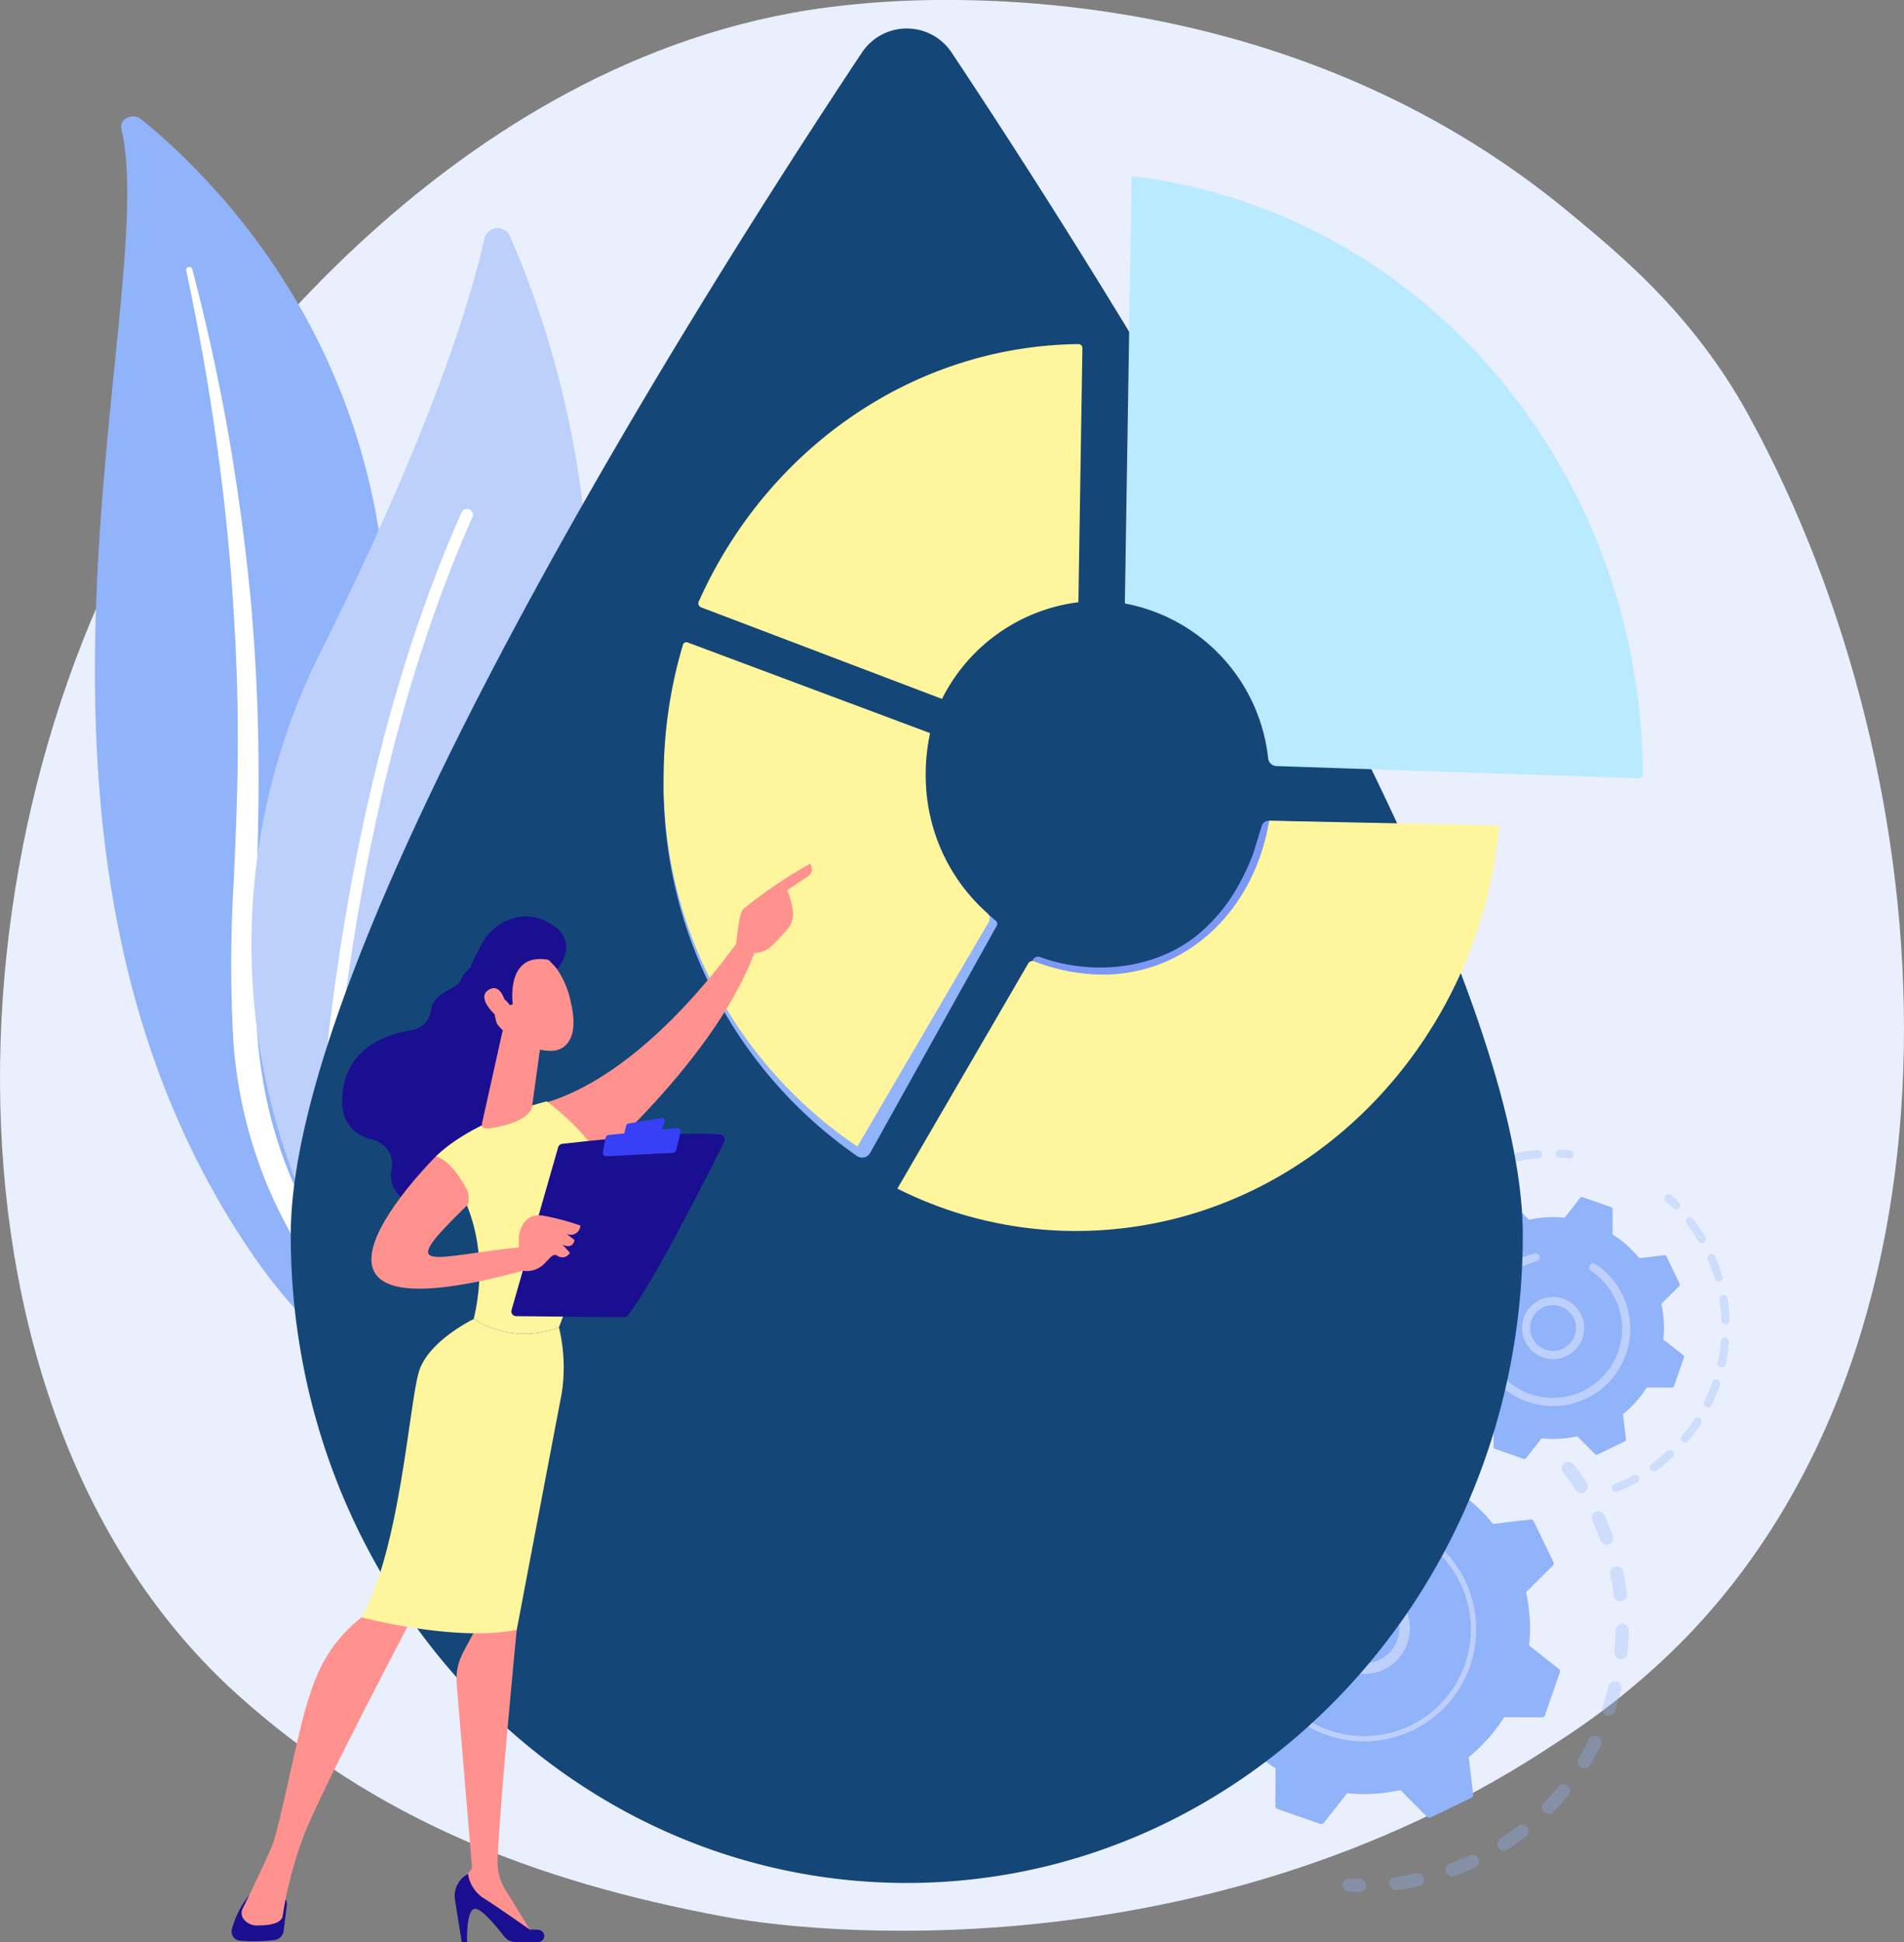 <svg xmlns="http://www.w3.org/2000/svg" xmlns:xlink="http://www.w3.org/1999/xlink" width="183.177" height="186.773" viewBox="0 0 183.177 186.773">
  <rect x="0" y="0" width="183.177" height="186.773" fill="#808080" stroke="none"/>
  <defs>
    <clipPath id="clip-path">
      <path id="Trazado_247029" data-name="Trazado 247029" d="M186.738,85.9c-.587.063-1.257.129-2.155.247-36.727,4.8-59.712,38.871-62.44,43.042-23.021,35.171-24.486,91.948,5.64,119.165,13.258,11.978,28.576,18.007,46.856,21.409,11.33,2.109,48.089,4.65,80.147-16.756a70.441,70.441,0,0,0,12.379-10.048c28.517-29.394,25.465-82.267,6.023-117.66-5.433-9.889-12.745-15.681-16.855-19.124-21.455-17.975-46.54-20.743-60.217-20.743a88.563,88.563,0,0,0-9.378.468" fill="none"/>
    </clipPath>
    <linearGradient id="linear-gradient" x1="-0.219" y1="2.977" x2="-0.215" y2="2.977" gradientUnits="objectBoundingBox">
      <stop offset="0" stop-color="#dae3fe"/>
      <stop offset="1" stop-color="#e9effd"/>
    </linearGradient>
    <clipPath id="clip-path-2">
      <rect id="Rectángulo_317651" data-name="Rectángulo 317651" width="30.29" height="112.935" transform="translate(122.908 111.117)" fill="none"/>
    </clipPath>
    <clipPath id="clip-path-3">
      <rect id="Rectángulo_317652" data-name="Rectángulo 317652" width="15.097" height="66.991" transform="translate(135.396 134.397)" fill="none"/>
    </clipPath>
    <clipPath id="clip-path-4">
      <rect id="Rectángulo_317653" data-name="Rectángulo 317653" width="27.556" height="41.388" transform="translate(234.155 226.017)" fill="none"/>
    </clipPath>
    <clipPath id="clip-path-5">
      <rect id="Rectángulo_317654" data-name="Rectángulo 317654" width="28.68" height="43.151" transform="translate(210.659 216.37)" fill="none"/>
    </clipPath>
    <clipPath id="clip-path-6">
      <rect id="Rectángulo_317655" data-name="Rectángulo 317655" width="11.339" height="28.667" transform="translate(260.067 200.27)" fill="none"/>
    </clipPath>
    <clipPath id="clip-path-7">
      <rect id="Rectángulo_317656" data-name="Rectángulo 317656" width="19.145" height="18.875" transform="translate(237.299 195.995)" fill="none"/>
    </clipPath>
    <clipPath id="clip-path-8">
      <path id="Trazado_247056" data-name="Trazado 247056" d="M149.346,179.671c-.312.95-2.655,1.073-2.886,2.94a2.146,2.146,0,0,1-1.794,1.885c-2.393.367-6.08,1.609-6.671,5.763-.45,3.171,1.167,4.373,2.863,4.79a2.4,2.4,0,0,1,1.822,2.776c-.242,1.206.118,2.6,2.209,3.7,4.685,2.472,9.362-5.856,9.362-5.856l.959-14.54-3.356-3.676s-2.118,1.03-2.508,2.214" fill="none"/>
    </clipPath>
    <linearGradient id="linear-gradient-2" x1="-4.192" y1="25.891" x2="-4.16" y2="25.891" gradientUnits="objectBoundingBox">
      <stop offset="0" stop-color="#09005d"/>
      <stop offset="1" stop-color="#1a0f91"/>
    </linearGradient>
    <clipPath id="clip-path-9">
      <path id="Trazado_247057" data-name="Trazado 247057" d="M156.869,191.661s2.166,6.172,3.839,6.878c0,0,13.683-11.417,17.2-22.428l-.565-2.1s-9.353,14.793-20.474,17.651" fill="none"/>
    </clipPath>
    <linearGradient id="linear-gradient-3" x1="-4.698" y1="21.842" x2="-4.666" y2="21.842" gradientUnits="objectBoundingBox">
      <stop offset="0" stop-color="#febbba"/>
      <stop offset="1" stop-color="#ff928e"/>
    </linearGradient>
    <clipPath id="clip-path-10">
      <path id="Trazado_247058" data-name="Trazado 247058" d="M128.991,267.674a9.051,9.051,0,0,0-1.672,3.256.881.881,0,0,0,.74,1.143,16.007,16.007,0,0,0,3.336-.052,1.028,1.028,0,0,0,.9-.9l.3-2.491a.853.853,0,0,0-.846-.955Z" fill="none"/>
    </clipPath>
    <linearGradient id="linear-gradient-4" x1="-23.072" y1="130.048" x2="-22.891" y2="130.048" xlink:href="#linear-gradient-2"/>
    <clipPath id="clip-path-11">
      <path id="Trazado_247059" data-name="Trazado 247059" d="M150.983,241.677l-1.428,2.684a5.44,5.44,0,0,0-.619,3.008l1.481,17.73-1.13,1.554.136.843,6.9,4.074-2.716-4.412a4.957,4.957,0,0,1-.734-2.82c.278-6.33,1.84-22.156,1.84-22.156l-.467-2.745Z" fill="none"/>
    </clipPath>
    <linearGradient id="linear-gradient-5" x1="-14.473" y1="18.919" x2="-14.375" y2="18.919" xlink:href="#linear-gradient-3"/>
    <clipPath id="clip-path-12">
      <path id="Trazado_247060" data-name="Trazado 247060" d="M148.774,268.162l.649,4.047h.514s-.117-3.257.8-3.2c.681.046,2.1,1.787,2.79,2.68a1.329,1.329,0,0,0,1.053.516h2.205a.583.583,0,0,0,.108-1.155,3.186,3.186,0,0,0-.9-.024s-3.486-2.453-4.62-3.138a3.388,3.388,0,0,1-1.346-2.234,2.4,2.4,0,0,0-1.256,2.5" fill="none"/>
    </clipPath>
    <linearGradient id="linear-gradient-6" x1="-16.556" y1="90.255" x2="-16.445" y2="90.255" xlink:href="#linear-gradient-2"/>
    <clipPath id="clip-path-13">
      <path id="Trazado_247061" data-name="Trazado 247061" d="M140.084,240.74c-3.817,2.92-4.808,6.09-5.684,9.012s-2.475,11.326-3.218,13.18c-.623,1.553-2.3,4.978-2.832,6.049a.976.976,0,0,0,.037.947,1.61,1.61,0,0,0,1.5.683c1.678,0,2.287-.469,2.317-.958a38.071,38.071,0,0,1,1.985-7.585c1.455-3.964,10.608-21.328,10.608-21.328a2.718,2.718,0,0,0-2.15-1.14,4.21,4.21,0,0,0-2.56,1.14" fill="none"/>
    </clipPath>
    <linearGradient id="linear-gradient-7" x1="-6.618" y1="19.125" x2="-6.566" y2="19.125" xlink:href="#linear-gradient-3"/>
    <clipPath id="clip-path-14">
      <path id="Trazado_247064" data-name="Trazado 247064" d="M153.317,184.744l-1.92,8.622c-.183.76.509.636,1.277.491,1.258-.237,2.878-.726,3.42-1.7a.921.921,0,0,0,.1-.325l.825-5.98a1.074,1.074,0,0,0-.629-1.128l-1.592-.706a1.074,1.074,0,0,0-1.479.73" fill="none"/>
    </clipPath>
    <linearGradient id="linear-gradient-8" x1="-20.922" y1="61.749" x2="-20.783" y2="61.749" xlink:href="#linear-gradient-3"/>
    <clipPath id="clip-path-15">
      <path id="Trazado_247065" data-name="Trazado 247065" d="M155.3,207.647s.306-2.318-.094-2.278c-8.714.869-12.359,2.864-5.275-4.005.25-.242.173-1.16.012-1.468-.491-.943-1.612-2.814-2.986-3.269,0,0-18.529,18.342,8.343,11.02" fill="none"/>
    </clipPath>
    <linearGradient id="linear-gradient-9" x1="-3.917" y1="24.256" x2="-3.886" y2="24.256" xlink:href="#linear-gradient-3"/>
    <clipPath id="clip-path-16">
      <path id="Trazado_247066" data-name="Trazado 247066" d="M152.482,183.442A6.788,6.788,0,0,0,157.9,186.5c1.463.078,2.89-1.186,2.012-4.709a8.509,8.509,0,0,0-2.922-4.906,1.919,1.919,0,0,0-1.04-.308c-2.472,0-5.079,4.655-3.472,6.866" fill="none"/>
    </clipPath>
    <linearGradient id="linear-gradient-10" x1="-11.929" y1="54.139" x2="-11.849" y2="54.139" xlink:href="#linear-gradient-3"/>
    <clipPath id="clip-path-17">
      <path id="Trazado_247067" data-name="Trazado 247067" d="M151.243,176.451c-1.743,3.179-2.376,5.413-.915,7.389s2.56.281,2.56.281-.67-1.71-.114-2.444,1.274.427,1.274.427l.288-.083s-.749-5.048,3.442-4.276l.848.882s2.051-2.31-.22-4.056a4.664,4.664,0,0,0-2.846-1.012,4.976,4.976,0,0,0-4.317,2.892" fill="none"/>
    </clipPath>
    <linearGradient id="linear-gradient-11" x1="-8.764" y1="41.354" x2="-8.704" y2="41.354" xlink:href="#linear-gradient-2"/>
    <clipPath id="clip-path-18">
      <path id="Trazado_247068" data-name="Trazado 247068" d="M152.067,180.6c-1.327.742.478,2.426,1.2,3l.494-1.145s-.282-1.989-1.241-1.989a.931.931,0,0,0-.454.134" fill="none"/>
    </clipPath>
    <linearGradient id="linear-gradient-12" x1="-39.076" y1="172.721" x2="-38.816" y2="172.721" xlink:href="#linear-gradient-3"/>
    <clipPath id="clip-path-19">
      <path id="Trazado_247069" data-name="Trazado 247069" d="M176.52,172.848c-.433.384-.61,2.857-.709,3.422.361,1.3,1.5,1.091,1.467.786a2.379,2.379,0,0,0,1.966-.654c.495-.458,1.046-1.06,1.454-1.527a2.4,2.4,0,0,0,.607-1.68,8.252,8.252,0,0,0-.563-2.145l2.054-1.386a.842.842,0,0,0,.143-1.165,45.666,45.666,0,0,0-6.419,4.349" fill="none"/>
    </clipPath>
    <linearGradient id="linear-gradient-13" x1="-14.723" y1="60.148" x2="-14.639" y2="60.148" xlink:href="#linear-gradient-3"/>
    <clipPath id="clip-path-20">
      <path id="Trazado_247070" data-name="Trazado 247070" d="M177.839,172.862l-.781,1.223.286.184.734-1.149,1.661-.889a.346.346,0,0,1,.1.212.716.716,0,0,1-.261.481,17.568,17.568,0,0,0-1.5,2.994l.313.129a16.9,16.9,0,0,1,1.436-2.889,1,1,0,0,0,.354-.736.741.741,0,0,0-.31-.529l-.088-.071Z" fill="none"/>
    </clipPath>
    <linearGradient id="linear-gradient-14" x1="-56.406" y1="162.156" x2="-56.087" y2="162.156" xlink:href="#linear-gradient-3"/>
    <clipPath id="clip-path-21">
      <path id="Trazado_247071" data-name="Trazado 247071" d="M164.971,194.851c-2.719.23-5.073.5-5.885.591a.454.454,0,0,0-.386.329l-4.485,15.66a.458.458,0,0,0,.436.584l10.4.1a.458.458,0,0,0,.37-.18c2.662-3.484,7.976-14.117,9.269-16.731a.459.459,0,0,0-.375-.659c-.589-.05-1.281-.071-2.04-.071-2.168,0-4.883.176-7.308.381" fill="none"/>
    </clipPath>
    <linearGradient id="linear-gradient-15" x1="-6.283" y1="30.227" x2="-6.241" y2="30.227" xlink:href="#linear-gradient-2"/>
    <clipPath id="clip-path-22">
      <path id="Trazado_247072" data-name="Trazado 247072" d="M168.687,192.951l-3.252.542a.237.237,0,0,0-.189.177l-.2.852a.234.234,0,0,0,.259.284l3.128-.417a.234.234,0,0,0,.191-.159l.322-.975a.234.234,0,0,0-.221-.307.256.256,0,0,0-.039,0" fill="none"/>
    </clipPath>
    <linearGradient id="linear-gradient-16" x1="-60.931" y1="154.485" x2="-60.563" y2="154.485" gradientUnits="objectBoundingBox">
      <stop offset="0" stop-color="#53d8ff"/>
      <stop offset="1" stop-color="#3840f7"/>
    </linearGradient>
    <clipPath id="clip-path-23">
      <path id="Trazado_247073" data-name="Trazado 247073" d="M170.12,193.924l-6.567.667a.322.322,0,0,0-.284.259l-.268,1.4a.323.323,0,0,0,.333.383l6.417-.323a.326.326,0,0,0,.3-.247l.416-1.739a.32.32,0,0,0-.312-.4h-.033" fill="none"/>
    </clipPath>
    <linearGradient id="linear-gradient-17" x1="-42.006" y1="84.284" x2="-41.751" y2="84.284" xlink:href="#linear-gradient-16"/>
    <clipPath id="clip-path-24">
      <path id="Trazado_247074" data-name="Trazado 247074" d="M154.926,204.167a11.394,11.394,0,0,0,.373,3.48,2.358,2.358,0,0,0,2.136-.746c.491-.481.781-.963,1.18-.7a.832.832,0,0,0,1.218-.279l-.714-.787c1.045.508,1.155-.443,1.155-.443l-.768-.593a.931.931,0,0,0,1.334-.8,23.868,23.868,0,0,0-3.547-.946,2.8,2.8,0,0,0-.439-.037c-1.28,0-1.7,1.036-1.928,1.859" fill="none"/>
    </clipPath>
    <linearGradient id="linear-gradient-18" x1="-25.085" y1="119.261" x2="-24.923" y2="119.261" xlink:href="#linear-gradient-3"/>
  </defs>
  <g id="Grupo_245489" data-name="Grupo 245489" transform="translate(3194.998 695.351)">
    <g id="Grupo_245432" data-name="Grupo 245432" transform="translate(-3300 -780.787)">
      <g id="Grupo_245431" data-name="Grupo 245431" clip-path="url(#clip-path)">
        <rect id="Rectángulo_317650" data-name="Rectángulo 317650" width="273.721" height="273.321" transform="matrix(0.729, -0.685, 0.685, 0.729, 3.351, 174.027)" fill="url(#linear-gradient)"/>
      </g>
    </g>
    <path id="Trazado_247030" data-name="Trazado 247030" d="M116.681,97.8c-.22-.936,1.1-1.558,1.9-.9,8.189,6.639,27.863,26.523,22.96,61.272-6.152,43.6,4.365,59.505,17.457,69.208,0,0-17.979-4.563-29.291-20.705-27.772-39.633-9.119-92.226-13.029-108.871" transform="translate(-3300 -780.787)" fill="#91b3fa"/>
    <g id="Grupo_245435" data-name="Grupo 245435" transform="translate(-3300 -780.787)" style="mix-blend-mode: soft-light;isolation: isolate">
      <g id="Grupo_245434" data-name="Grupo 245434">
        <g id="Grupo_245433" data-name="Grupo 245433" clip-path="url(#clip-path-2)">
          <path id="Trazado_247031" data-name="Trazado 247031" d="M122.913,111.419c1.024,4.853,1.937,9.722,2.643,14.612q1.1,7.329,1.684,14.7c.364,4.912.62,9.83.635,14.749.04,4.919-.164,9.834-.39,14.768a133.671,133.671,0,0,0-.059,14.9,44.167,44.167,0,0,0,3.492,14.751c.521,1.177,1.069,2.35,1.692,3.484.6,1.144,1.256,2.265,1.937,3.376a53.226,53.226,0,0,0,4.645,6.389,58.572,58.572,0,0,0,12.23,10.7,1.223,1.223,0,0,0,1.548-.176.866.866,0,0,0-.178-1.319l0,0c-1.094-.769-2.176-1.547-3.214-2.364-.527-.4-1.032-.822-1.547-1.235-.495-.428-1.01-.84-1.489-1.282a53.12,53.12,0,0,1-13.345-18.308,43.052,43.052,0,0,1-2.316-6.952,47.53,47.53,0,0,1-1.117-7.2,132.09,132.09,0,0,1-.063-14.708c.145-4.935.251-9.894.121-14.85q-.087-3.717-.327-7.428c-.072-1.237-.171-2.473-.268-3.708s-.23-2.469-.36-3.7q-.8-7.4-2.121-14.736c-.912-4.886-1.973-9.749-3.25-14.568a.3.3,0,0,0-.355-.192.259.259,0,0,0-.225.295" fill="#fff"/>
        </g>
      </g>
    </g>
    <path id="Trazado_247032" data-name="Trazado 247032" d="M137.893,202.155a2.062,2.062,0,0,1-3.374-.574,62.859,62.859,0,0,1,1.581-53.958c10.518-21.067,14.219-33.489,15.508-39.245a1.293,1.293,0,0,1,2.444-.237c5.555,12.59,20.222,55.414-16.159,94.014" transform="translate(-3300 -780.787)" fill="#bdd0fb"/>
    <g id="Grupo_245438" data-name="Grupo 245438" transform="translate(-3300 -780.787)" style="mix-blend-mode: soft-light;isolation: isolate">
      <g id="Grupo_245437" data-name="Grupo 245437">
        <g id="Grupo_245436" data-name="Grupo 245436" clip-path="url(#clip-path-3)">
          <path id="Trazado_247033" data-name="Trazado 247033" d="M136.069,201.379a.662.662,0,0,1-.11.009.572.572,0,0,1-.563-.58c.006-.358.7-36.12,14-66.071a.572.572,0,1,1,1.045.464c-13.2,29.733-13.9,65.269-13.9,65.624a.571.571,0,0,1-.47.554" fill="#fff"/>
        </g>
      </g>
    </g>
    <g id="Grupo_245441" data-name="Grupo 245441" transform="translate(-3300 -780.787)" opacity="0.3">
      <g id="Grupo_245440" data-name="Grupo 245440">
        <g id="Grupo_245439" data-name="Grupo 245439" clip-path="url(#clip-path-4)">
          <path id="Trazado_247034" data-name="Trazado 247034" d="M255.556,226.111a.639.639,0,0,1,.841.155c.441.572.863,1.172,1.255,1.783a.641.641,0,0,1-.193.884l-.011.006a.638.638,0,0,1-.872-.2c-.373-.58-.774-1.15-1.192-1.694a.639.639,0,0,1,.117-.9c.018-.014.036-.026.055-.038m2.883,4.766a.711.711,0,0,1,.067-.036.64.64,0,0,1,.849.312c.3.658.584,1.336.831,2.014a.639.639,0,0,1-1.2.437c-.234-.645-.5-1.289-.79-1.914a.641.641,0,0,1,.245-.813m1.762,5.282a.642.642,0,0,1,.961.412c.15.708.271,1.432.36,2.15a.639.639,0,1,1-1.269.158c-.084-.683-.2-1.37-.342-2.042a.639.639,0,0,1,.29-.678m.537,5.545a.631.631,0,0,1,.344-.094.639.639,0,0,1,.629.65c-.012.724-.055,1.456-.128,2.176a.64.64,0,1,1-1.273-.13c.07-.684.112-1.379.123-2.067a.638.638,0,0,1,.3-.535m-.714,5.525a.64.64,0,0,1,.956.7c-.172.7-.376,1.406-.607,2.093a.639.639,0,1,1-1.212-.408c.22-.653.414-1.322.577-1.989a.641.641,0,0,1,.286-.393m-1.918,5.23a.639.639,0,0,1,.908.83c-.323.647-.678,1.289-1.056,1.907a.639.639,0,1,1-1.091-.667c.358-.587.7-1.2,1-1.812a.634.634,0,0,1,.236-.258M238.947,266.03a.637.637,0,0,1,.255-.09c.682-.085,1.369-.2,2.042-.346a.639.639,0,1,1,.268,1.25c-.709.152-1.433.275-2.15.365a.64.64,0,0,1-.415-1.179m16.133-8.9a.639.639,0,0,1,.829.95c-.459.56-.948,1.106-1.454,1.624a.639.639,0,0,1-.915-.893c.48-.492.944-1.011,1.38-1.542a.656.656,0,0,1,.16-.139m-10.72,7.587a.652.652,0,0,1,.116-.056c.646-.236,1.289-.5,1.914-.794a.639.639,0,0,1,.539,1.159c-.657.306-1.334.587-2.013.836a.64.64,0,0,1-.556-1.145m6.725-3.709a.639.639,0,0,1,.725,1.051c-.572.442-1.171.865-1.78,1.258l-.012.007a.639.639,0,0,1-.681-1.082c.579-.373,1.148-.775,1.691-1.2q.028-.021.057-.039" fill="#91b3fa"/>
          <path id="Trazado_247035" data-name="Trazado 247035" d="M234.46,266.184a.632.632,0,0,1,.37-.093c.329.018.664.03,1,.035a.64.64,0,0,1-.02,1.279c-.349-.006-.7-.018-1.047-.038a.639.639,0,0,1-.3-1.183" fill="#91b3fa"/>
        </g>
      </g>
    </g>
    <g id="Grupo_245444" data-name="Grupo 245444" transform="translate(-3300 -780.787)" opacity="0.3">
      <g id="Grupo_245443" data-name="Grupo 245443">
        <g id="Grupo_245442" data-name="Grupo 245442" clip-path="url(#clip-path-5)">
          <path id="Trazado_247036" data-name="Trazado 247036" d="M216.971,257.575a.639.639,0,0,1,.819.128c.215.25.439.5.665.742a.639.639,0,1,1-.934.873c-.238-.255-.474-.518-.7-.781a.64.64,0,0,1,.067-.9.789.789,0,0,1,.083-.06" fill="#91b3fa"/>
          <path id="Trazado_247037" data-name="Trazado 247037" d="M222.771,220.125q.377-.231.763-.452a.64.64,0,0,1,.633,1.112c-.6.339-1.174.7-1.729,1.08a.639.639,0,1,1-.723-1.055c.343-.235.7-.465,1.056-.685m3.8-1.918a.639.639,0,0,1,.1-.049c.661-.266,1.342-.507,2.022-.716a.639.639,0,0,1,.376,1.222c-.646.2-1.293.428-1.922.681a.64.64,0,0,1-.574-1.138m-7.5,4.692a.64.64,0,0,1,.764,1.019c-.5.454-.987.936-1.448,1.432a.639.639,0,0,1-.937-.87c.485-.523,1-1.031,1.525-1.509a.668.668,0,0,1,.1-.072m12.778-6.164a.647.647,0,0,1,.232-.086c.7-.114,1.421-.2,2.131-.253a.639.639,0,1,1,.1,1.275c-.674.051-1.355.132-2.023.24a.639.639,0,0,1-.437-1.176m-16.4,10.274a.64.64,0,0,1,.859.912c-.388.553-.757,1.13-1.1,1.716a.639.639,0,0,1-1.1-.644c.359-.616.748-1.224,1.156-1.806a.636.636,0,0,1,.188-.178m-2.632,4.806a.639.639,0,0,1,.926.788c-.258.626-.493,1.27-.7,1.915a.64.64,0,0,1-1.219-.388c.215-.678.462-1.356.734-2.015a.64.64,0,0,1,.256-.3M211.3,237.08a.638.638,0,0,1,.964.653c-.115.668-.2,1.348-.264,2.022a.639.639,0,1,1-1.273-.113c.062-.709.156-1.424.278-2.127a.633.633,0,0,1,.295-.435m-.338,5.471a.629.629,0,0,1,.3-.094.639.639,0,0,1,.669.607c.033.677.1,1.36.185,2.03a.639.639,0,1,1-1.267.17c-.1-.706-.16-1.425-.195-2.137a.638.638,0,0,1,.3-.576m.872,5.413a.689.689,0,0,1,.164-.071.641.641,0,0,1,.788.445c.181.651.392,1.3.627,1.938a.639.639,0,1,1-1.2.445c-.248-.669-.47-1.355-.66-2.041a.641.641,0,0,1,.28-.716m2.039,5.087.034-.02a.64.64,0,0,1,.865.263c.235.44.486.877.747,1.3q.141.231.287.456a.639.639,0,1,1-1.074.694c-.1-.159-.2-.318-.3-.48-.274-.446-.539-.906-.785-1.369a.638.638,0,0,1,.228-.845" fill="#91b3fa"/>
          <path id="Trazado_247038" data-name="Trazado 247038" d="M237.347,216.464a.628.628,0,0,1,.374-.093c.345.021.7.05,1.045.085a.639.639,0,0,1-.131,1.272c-.331-.033-.665-.061-.993-.081a.639.639,0,0,1-.295-1.183" fill="#91b3fa"/>
        </g>
      </g>
    </g>
    <path id="Trazado_247039" data-name="Trazado 247039" d="M240.5,223.233a.3.3,0,0,0-.333.1l-2.25,2.858a15.815,15.815,0,0,0-5.125.295l-2.562-2.578a.3.3,0,0,0-.342-.058l-3.928,1.9a.3.3,0,0,0-.167.3l.43,3.61a15.819,15.819,0,0,0-3.413,3.834l-3.637-.01a.3.3,0,0,0-.283.2l-1.434,4.12a.3.3,0,0,0,.1.333l2.858,2.25a15.841,15.841,0,0,0,.294,5.125l-2.577,2.563a.3.3,0,0,0-.059.342l1.9,3.927a.3.3,0,0,0,.3.167l3.61-.429a15.817,15.817,0,0,0,3.834,3.412l-.011,3.637a.3.3,0,0,0,.2.283l4.12,1.434a.3.3,0,0,0,.333-.1l2.25-2.857a15.872,15.872,0,0,0,5.125-.3l2.563,2.578a.3.3,0,0,0,.342.058l3.927-1.9a.3.3,0,0,0,.167-.3l-.43-3.609a15.824,15.824,0,0,0,3.413-3.835l3.637.011a.3.3,0,0,0,.283-.2l1.434-4.12a.3.3,0,0,0-.1-.333l-2.858-2.25a15.835,15.835,0,0,0-.294-5.124l2.577-2.563a.3.3,0,0,0,.059-.342l-1.9-3.928a.3.3,0,0,0-.3-.166l-3.609.429a15.844,15.844,0,0,0-3.835-3.413l.011-3.637a.3.3,0,0,0-.2-.283Z" transform="translate(-3300 -780.787)" fill="#91b3fa"/>
    <path id="Trazado_247040" data-name="Trazado 247040" d="M233.965,238.3a4.385,4.385,0,1,1-.522.376,4.438,4.438,0,0,1,.522-.376m4.051,6.6a3.364,3.364,0,1,0-2.05.481,3.347,3.347,0,0,0,2.05-.481" transform="translate(-3300 -780.787)" fill="#bdd0fb"/>
    <path id="Trazado_247041" data-name="Trazado 247041" d="M230.571,232.956q.47-.288.972-.532c.1-.051.212-.1.319-.148a10.817,10.817,0,0,1,1.628-.574l.023-.006.065-.017.126-.031a.256.256,0,0,1,.278.114.281.281,0,0,1,.03.074.255.255,0,0,1-.188.309,10.28,10.28,0,0,0-6.833,14.458,10.272,10.272,0,0,0,13.718,4.775,10.274,10.274,0,0,0,1.169-17.833.248.248,0,0,1-.078-.08.256.256,0,0,1,.358-.348,10.754,10.754,0,0,1,3.26,3.359,10.775,10.775,0,0,1-4.486,15.362,10.787,10.787,0,0,1-13.869-4.039q-.288-.47-.533-.973a10.786,10.786,0,0,1,4.041-13.87" transform="translate(-3300 -780.787)" fill="#bdd0fb"/>
    <g id="Grupo_245447" data-name="Grupo 245447" transform="translate(-3300 -780.787)" opacity="0.3">
      <g id="Grupo_245446" data-name="Grupo 245446">
        <g id="Grupo_245445" data-name="Grupo 245445" clip-path="url(#clip-path-6)">
          <path id="Trazado_247042" data-name="Trazado 247042" d="M265.314,200.328a.4.4,0,0,1,.471.043c.249.225.495.46.73.7a.395.395,0,1,1-.563.554c-.224-.228-.458-.452-.7-.666a.394.394,0,0,1,.058-.63" fill="#91b3fa"/>
          <path id="Trazado_247043" data-name="Trazado 247043" d="M267.373,202.561a.394.394,0,0,1,.52.1,17.279,17.279,0,0,1,.985,1.431c.063.1.126.208.188.314a.41.41,0,0,1-.141.541.4.4,0,0,1-.54-.141q-.089-.151-.18-.3a16.094,16.094,0,0,0-.939-1.365.4.4,0,0,1,.074-.554l.033-.023m2.074,3.537.05-.026a.4.4,0,0,1,.52.206,17.068,17.068,0,0,1,.715,1.976.4.4,0,0,1-.758.223,16.326,16.326,0,0,0-.682-1.886.4.4,0,0,1,.155-.493m1.154,3.935a.389.389,0,0,1,.144-.053.4.4,0,0,1,.453.326,17.069,17.069,0,0,1,.207,2.093.395.395,0,0,1-.789.029,16.257,16.257,0,0,0-.2-1.995.4.4,0,0,1,.183-.4m.152,4.1a.395.395,0,0,1,.6.371,17.282,17.282,0,0,1-.311,2.079.4.4,0,1,1-.773-.165,16.3,16.3,0,0,0,.3-1.983.393.393,0,0,1,.187-.3m-.854,4.011a.39.39,0,0,1,.336-.037.4.4,0,0,1,.244.5,17.385,17.385,0,0,1-.806,1.94.395.395,0,1,1-.71-.346,16.529,16.529,0,0,0,.769-1.852.388.388,0,0,1,.167-.207m-1.8,3.681a.395.395,0,0,1,.538.552,17.051,17.051,0,0,1-1.255,1.685.395.395,0,0,1-.6-.51,16.336,16.336,0,0,0,1.2-1.607.381.381,0,0,1,.123-.12m-2.646,3.128a.395.395,0,0,1,.474.627,17.1,17.1,0,0,1-1.631,1.327.4.4,0,0,1-.459-.643A16.191,16.191,0,0,0,265.39,225a.442.442,0,0,1,.061-.046m-5.2,3.255a.327.327,0,0,1,.062-.031,16.492,16.492,0,0,0,1.586-.726l.231-.123a.4.4,0,0,1,.536.157.391.391,0,0,1-.158.536c-.081.044-.162.088-.244.13a16.981,16.981,0,0,1-1.661.76.395.395,0,0,1-.352-.7" fill="#91b3fa"/>
        </g>
      </g>
    </g>
    <g id="Grupo_245450" data-name="Grupo 245450" transform="translate(-3300 -780.787)" opacity="0.3">
      <g id="Grupo_245449" data-name="Grupo 245449">
        <g id="Grupo_245448" data-name="Grupo 245448" clip-path="url(#clip-path-7)">
          <path id="Trazado_247044" data-name="Trazado 247044" d="M245.225,198.633a.395.395,0,0,1,.418.67,16.259,16.259,0,0,0-1.6,1.153.395.395,0,1,1-.5-.611,17.211,17.211,0,0,1,1.676-1.209l.005,0m1.769-.976c.012-.008.024-.014.037-.021a17.459,17.459,0,0,1,1.917-.775.4.4,0,0,1,.252.749,16.334,16.334,0,0,0-1.829.739.395.395,0,0,1-.377-.692m-4.89,3.529a.395.395,0,0,1,.492.609,16.44,16.44,0,0,0-1.273,1.507.4.4,0,1,1-.633-.473,17.146,17.146,0,0,1,1.335-1.579.434.434,0,0,1,.079-.064m8.715-4.812a.39.39,0,0,1,.128-.051,17.048,17.048,0,0,1,2.048-.29.4.4,0,0,1,.063.788,16.246,16.246,0,0,0-1.953.276.395.395,0,0,1-.286-.723m-11.126,8.044a.395.395,0,0,1,.55.532,16.387,16.387,0,0,0-.873,1.768.395.395,0,0,1-.728-.306,16.8,16.8,0,0,1,.916-1.854.4.4,0,0,1,.135-.14m-1.565,3.716a.395.395,0,0,1,.587.444,16.57,16.57,0,0,0-.426,1.927.395.395,0,0,1-.78-.124,17.486,17.486,0,0,1,.446-2.019.393.393,0,0,1,.173-.228m-.63,3.984a.395.395,0,0,1,.6.351,16.213,16.213,0,0,0,.049,1.972.395.395,0,1,1-.787.067,16.975,16.975,0,0,1-.051-2.068.394.394,0,0,1,.188-.322" fill="#91b3fa"/>
          <path id="Trazado_247045" data-name="Trazado 247045" d="M254.859,196.054a.4.4,0,0,1,.224-.058c.337.015.676.04,1.007.073a.4.4,0,0,1-.081.786c-.315-.032-.638-.056-.961-.07a.395.395,0,0,1-.189-.731" fill="#91b3fa"/>
        </g>
      </g>
    </g>
    <path id="Trazado_247046" data-name="Trazado 247046" d="M257.252,200.571a.2.2,0,0,0-.223.065l-1.5,1.912a10.625,10.625,0,0,0-3.43.2l-1.714-1.724a.2.2,0,0,0-.229-.039l-2.628,1.271a.2.2,0,0,0-.112.2l.287,2.415a10.59,10.59,0,0,0-2.283,2.566l-2.434-.007a.2.2,0,0,0-.189.134l-.96,2.757a.2.2,0,0,0,.065.223l1.912,1.506a10.619,10.619,0,0,0,.2,3.429l-1.724,1.715a.2.2,0,0,0-.039.229l1.271,2.628a.2.2,0,0,0,.2.111l2.415-.287a10.615,10.615,0,0,0,2.566,2.284l-.007,2.434a.2.2,0,0,0,.134.189l2.757.96a.2.2,0,0,0,.223-.066l1.506-1.912a10.591,10.591,0,0,0,3.429-.2l1.715,1.725a.2.2,0,0,0,.229.039l2.628-1.271a.2.2,0,0,0,.111-.2l-.287-2.415a10.614,10.614,0,0,0,2.284-2.566l2.433.007a.2.2,0,0,0,.19-.134l.959-2.757a.2.2,0,0,0-.065-.223l-1.912-1.505a10.6,10.6,0,0,0-.2-3.43l1.725-1.714a.2.2,0,0,0,.039-.229l-1.271-2.628a.2.2,0,0,0-.2-.112l-2.415.287a10.589,10.589,0,0,0-2.566-2.283l.007-2.434a.2.2,0,0,0-.134-.189Z" transform="translate(-3300 -780.787)" fill="#91b3fa"/>
    <path id="Trazado_247047" data-name="Trazado 247047" d="M252.857,210.609a2.987,2.987,0,0,1,3.479,4.837,2.987,2.987,0,1,1-3.479-4.837m2.71,4.42a2.253,2.253,0,0,0,.262-.189,2.2,2.2,0,1,0-.262.189" transform="translate(-3300 -780.787)" fill="#bdd0fb"/>
    <path id="Trazado_247048" data-name="Trazado 247048" d="M250.5,206.883a7.545,7.545,0,0,1,2.088-.882l.066-.016a.393.393,0,0,1,.429.176.384.384,0,0,1,.048.114.4.4,0,0,1-.291.477,6.621,6.621,0,0,0-1.332.479l-.07.034a6.586,6.586,0,0,0-2.473,2.119,6.672,6.672,0,0,0-.822,1.59l-.006.014c0,.015-.01.029-.014.043a6.607,6.607,0,0,0,.293,5.081,6.679,6.679,0,0,0,.329.6,6.649,6.649,0,0,0,11.643-6.39,6.4,6.4,0,0,0-.324-.593,6.633,6.633,0,0,0-2.01-2.071.38.38,0,0,1-.12-.123.395.395,0,0,1,.553-.537,7.423,7.423,0,0,1,2.249,2.317,7.439,7.439,0,0,1-12.663,7.812,7.62,7.62,0,0,1-.368-.671,7.451,7.451,0,0,1,2.795-9.573" transform="translate(-3300 -780.787)" fill="#bdd0fb"/>
    <path id="Trazado_247049" data-name="Trazado 247049" d="M196.555,90.491a5.181,5.181,0,0,0-8.63,0c-13.644,20.514-54.95,85-54.95,113.725,0,34.412,26.534,62.309,59.265,62.309s59.265-27.9,59.265-62.309c0-28.729-41.306-93.211-54.95-113.725" transform="translate(-3300 -780.787)" fill="#144677"/>
    <path id="Trazado_247050" data-name="Trazado 247050" d="M195.629,152.653a17.048,17.048,0,0,1,13.122-9.3l.386-24.445a.373.373,0,0,0-.375-.379c-15.927.173-29.98,10.085-36.538,24.767a.408.408,0,0,0,.229.548Z" transform="translate(-3300 -780.787)" fill="#fff59d"/>
    <path id="Trazado_247051" data-name="Trazado 247051" d="M227.1,164.365a.728.728,0,0,0-.717.511c-.274.874-.773,2.551-.855,2.764a22.581,22.581,0,0,1-1.411,3,16.527,16.527,0,0,1-3.907,4.713c-4.051,3.28-9.875,3.89-14.732,2.266-.139-.046-.276-.1-.413-.147a.543.543,0,0,0-.667.247L192.15,200.055c5.948,2.982,11.544,3.762,18.566,3.312,20.4-1.307,36.422-17.872,38.2-38.414Z" transform="translate(-3300 -780.787)" fill="#7d97f4"/>
    <path id="Trazado_247052" data-name="Trazado 247052" d="M227.1,164.365c-1.328,8.151-7.352,14.52-15.538,14.8a18.6,18.6,0,0,1-7.071-1.275.458.458,0,0,0-.566.2l-12.59,21.657a38.253,38.253,0,0,0,19.686,3.993c20.4-1.308,36.421-18.376,38.2-38.918Z" transform="translate(-3300 -780.787)" fill="#fff59d"/>
    <path id="Trazado_247053" data-name="Trazado 247053" d="M188.711,196.324,200.9,174.46a.368.368,0,0,0-.086-.462c-3.753-3.16-6.753-7.4-6.753-12.892,0-1.356-.6-3.328-.326-4.6l-22.924-8.2a44.578,44.578,0,0,0-1.96,13.11,43.266,43.266,0,0,0,18.608,35.2.868.868,0,0,0,1.251-.292" transform="translate(-3300 -780.787)" fill="#91b3fa"/>
    <path id="Trazado_247054" data-name="Trazado 247054" d="M187.492,195.7l12.632-21.593a.663.663,0,0,0-.133-.834,17.735,17.735,0,0,1-5.929-13.384,18.667,18.667,0,0,1,.421-3.948l-23.328-8.72a.343.343,0,0,0-.449.223,44.561,44.561,0,0,0-1.854,12.759,42.205,42.205,0,0,0,18.64,35.5" transform="translate(-3300 -780.787)" fill="#fff59d"/>
    <path id="Trazado_247055" data-name="Trazado 247055" d="M213.22,143.474a17.021,17.021,0,0,1,13.788,14.906.833.833,0,0,0,.8.732l34.973,1.172.274-.266c-.107-29.256-21.085-54.321-49.185-57.639Z" transform="translate(-3300 -780.787)" fill="#baeaff"/>
    <g id="Grupo_245454" data-name="Grupo 245454" transform="translate(-3300 -780.787)">
      <g id="Grupo_245453" data-name="Grupo 245453" clip-path="url(#clip-path-8)">
        <rect id="Rectángulo_317658" data-name="Rectángulo 317658" width="31.198" height="26.239" transform="translate(128.414 200.361) rotate(-68.265)" fill="url(#linear-gradient-2)"/>
      </g>
    </g>
    <g id="Grupo_245456" data-name="Grupo 245456" transform="translate(-3300 -780.787)">
      <g id="Grupo_245455" data-name="Grupo 245455" clip-path="url(#clip-path-9)">
        <rect id="Rectángulo_317659" data-name="Rectángulo 317659" width="32.205" height="31.423" transform="matrix(0.586, -0.81, 0.81, 0.586, 145.22, 190.112)" fill="url(#linear-gradient-3)"/>
      </g>
    </g>
    <g id="Grupo_245458" data-name="Grupo 245458" transform="translate(-3300 -780.787)">
      <g id="Grupo_245457" data-name="Grupo 245457" clip-path="url(#clip-path-10)">
        <rect id="Rectángulo_317660" data-name="Rectángulo 317660" width="5.511" height="4.531" transform="translate(127.151 267.674)" fill="url(#linear-gradient-4)"/>
      </g>
    </g>
    <g id="Grupo_245460" data-name="Grupo 245460" transform="translate(-3300 -780.787)">
      <g id="Grupo_245459" data-name="Grupo 245459" clip-path="url(#clip-path-11)">
        <rect id="Rectángulo_317661" data-name="Rectángulo 317661" width="10.191" height="32.654" transform="translate(146.12 239.671) rotate(-4.89)" fill="url(#linear-gradient-5)"/>
      </g>
    </g>
    <g id="Grupo_245462" data-name="Grupo 245462" transform="translate(-3300 -780.787)">
      <g id="Grupo_245461" data-name="Grupo 245461" clip-path="url(#clip-path-12)">
        <rect id="Rectángulo_317662" data-name="Rectángulo 317662" width="8.976" height="6.551" transform="translate(148.61 265.658)" fill="url(#linear-gradient-6)"/>
      </g>
    </g>
    <g id="Grupo_245464" data-name="Grupo 245464" transform="translate(-3300 -780.787)">
      <g id="Grupo_245463" data-name="Grupo 245463" clip-path="url(#clip-path-13)">
        <rect id="Rectángulo_317663" data-name="Rectángulo 317663" width="19.176" height="32.313" transform="translate(125.567 239.825) rotate(-4.89)" fill="url(#linear-gradient-7)"/>
      </g>
    </g>
    <path id="Trazado_247062" data-name="Trazado 247062" d="M150.576,212.291c2.361-10.005-3.62-15.664-3.62-15.664,3.774-3.623,10.65-5.271,10.65-5.271s6.562,4.8,5.784,8.552c-.457,2.2-4.613,13.182-4.613,13.182a9.129,9.129,0,0,1-8.2-.8" transform="translate(-3300 -780.787)" fill="#fff59d"/>
    <path id="Trazado_247063" data-name="Trazado 247063" d="M145.341,217.244c.961-2.9,5.235-4.953,5.235-4.953a9.133,9.133,0,0,0,8.2.8,16.442,16.442,0,0,1,.267,6.355c-.594,3.062-4.326,22.737-4.326,22.737-5.881,1.191-14.925-1.2-14.925-1.2,3.746-6.65,4.587-20.844,5.548-23.739" transform="translate(-3300 -780.787)" fill="#fff59d"/>
    <g id="Grupo_245468" data-name="Grupo 245468" transform="translate(-3300 -780.787)">
      <g id="Grupo_245467" data-name="Grupo 245467" clip-path="url(#clip-path-14)">
        <rect id="Rectángulo_317665" data-name="Rectángulo 317665" width="7.196" height="10.905" transform="translate(149.845 184.109) rotate(-7.783)" fill="url(#linear-gradient-8)"/>
      </g>
    </g>
    <g id="Grupo_245470" data-name="Grupo 245470" transform="translate(-3300 -780.787)">
      <g id="Grupo_245469" data-name="Grupo 245469" clip-path="url(#clip-path-15)">
        <rect id="Rectángulo_317666" data-name="Rectángulo 317666" width="32.151" height="27.41" transform="translate(121.897 199.359) rotate(-22.701)" fill="url(#linear-gradient-9)"/>
      </g>
    </g>
    <g id="Grupo_245472" data-name="Grupo 245472" transform="translate(-3300 -780.787)">
      <g id="Grupo_245471" data-name="Grupo 245471" clip-path="url(#clip-path-16)">
        <rect id="Rectángulo_317667" data-name="Rectángulo 317667" width="12.538" height="12.591" transform="translate(147.918 177.544) rotate(-18.128)" fill="url(#linear-gradient-10)"/>
      </g>
    </g>
    <g id="Grupo_245474" data-name="Grupo 245474" transform="translate(-3300 -780.787)">
      <g id="Grupo_245473" data-name="Grupo 245473" clip-path="url(#clip-path-17)">
        <rect id="Rectángulo_317668" data-name="Rectángulo 317668" width="16.707" height="16.576" transform="matrix(0.544, -0.839, 0.839, 0.544, 143.274, 182.191)" fill="url(#linear-gradient-11)"/>
      </g>
    </g>
    <g id="Grupo_245476" data-name="Grupo 245476" transform="translate(-3300 -780.787)">
      <g id="Grupo_245475" data-name="Grupo 245475" clip-path="url(#clip-path-18)">
        <rect id="Rectángulo_317669" data-name="Rectángulo 317669" width="3.847" height="3.919" transform="matrix(0.95, -0.311, 0.311, 0.95, 149.813, 180.767)" fill="url(#linear-gradient-12)"/>
      </g>
    </g>
    <g id="Grupo_245478" data-name="Grupo 245478" transform="translate(-3300 -780.787)">
      <g id="Grupo_245477" data-name="Grupo 245477" clip-path="url(#clip-path-19)">
        <rect id="Rectángulo_317670" data-name="Rectángulo 317670" width="11.798" height="11.465" transform="matrix(0.586, -0.81, 0.81, 0.586, 171.503, 174.454)" fill="url(#linear-gradient-13)"/>
      </g>
    </g>
    <g id="Grupo_245480" data-name="Grupo 245480" transform="translate(-3300 -780.787)">
      <g id="Grupo_245479" data-name="Grupo 245479" clip-path="url(#clip-path-20)">
        <rect id="Rectángulo_317671" data-name="Rectángulo 317671" width="3.139" height="4.225" transform="translate(177.058 171.822)" fill="url(#linear-gradient-14)"/>
      </g>
    </g>
    <g id="Grupo_245482" data-name="Grupo 245482" transform="translate(-3300 -780.787)">
      <g id="Grupo_245481" data-name="Grupo 245481" clip-path="url(#clip-path-21)">
        <rect id="Rectángulo_317672" data-name="Rectángulo 317672" width="24.251" height="21.988" transform="translate(150.128 195.431) rotate(-13.496)" fill="url(#linear-gradient-15)"/>
      </g>
    </g>
    <g id="Grupo_245484" data-name="Grupo 245484" transform="translate(-3300 -780.787)">
      <g id="Grupo_245483" data-name="Grupo 245483" clip-path="url(#clip-path-22)">
        <rect id="Rectángulo_317673" data-name="Rectángulo 317673" width="2.719" height="4.306" transform="translate(164.603 194.735) rotate(-77.171)" fill="url(#linear-gradient-16)"/>
      </g>
    </g>
    <g id="Grupo_245486" data-name="Grupo 245486" transform="translate(-3300 -780.787)">
      <g id="Grupo_245485" data-name="Grupo 245485" clip-path="url(#clip-path-23)">
        <rect id="Rectángulo_317674" data-name="Rectángulo 317674" width="3.923" height="7.897" transform="translate(162.521 196.567) rotate(-80.538)" fill="url(#linear-gradient-17)"/>
      </g>
    </g>
    <g id="Grupo_245488" data-name="Grupo 245488" transform="translate(-3300 -780.787)">
      <g id="Grupo_245487" data-name="Grupo 245487" clip-path="url(#clip-path-24)">
        <rect id="Rectángulo_317675" data-name="Rectángulo 317675" width="6.166" height="5.489" transform="translate(154.674 202.308)" fill="url(#linear-gradient-18)"/>
      </g>
    </g>
  </g>
</svg>
